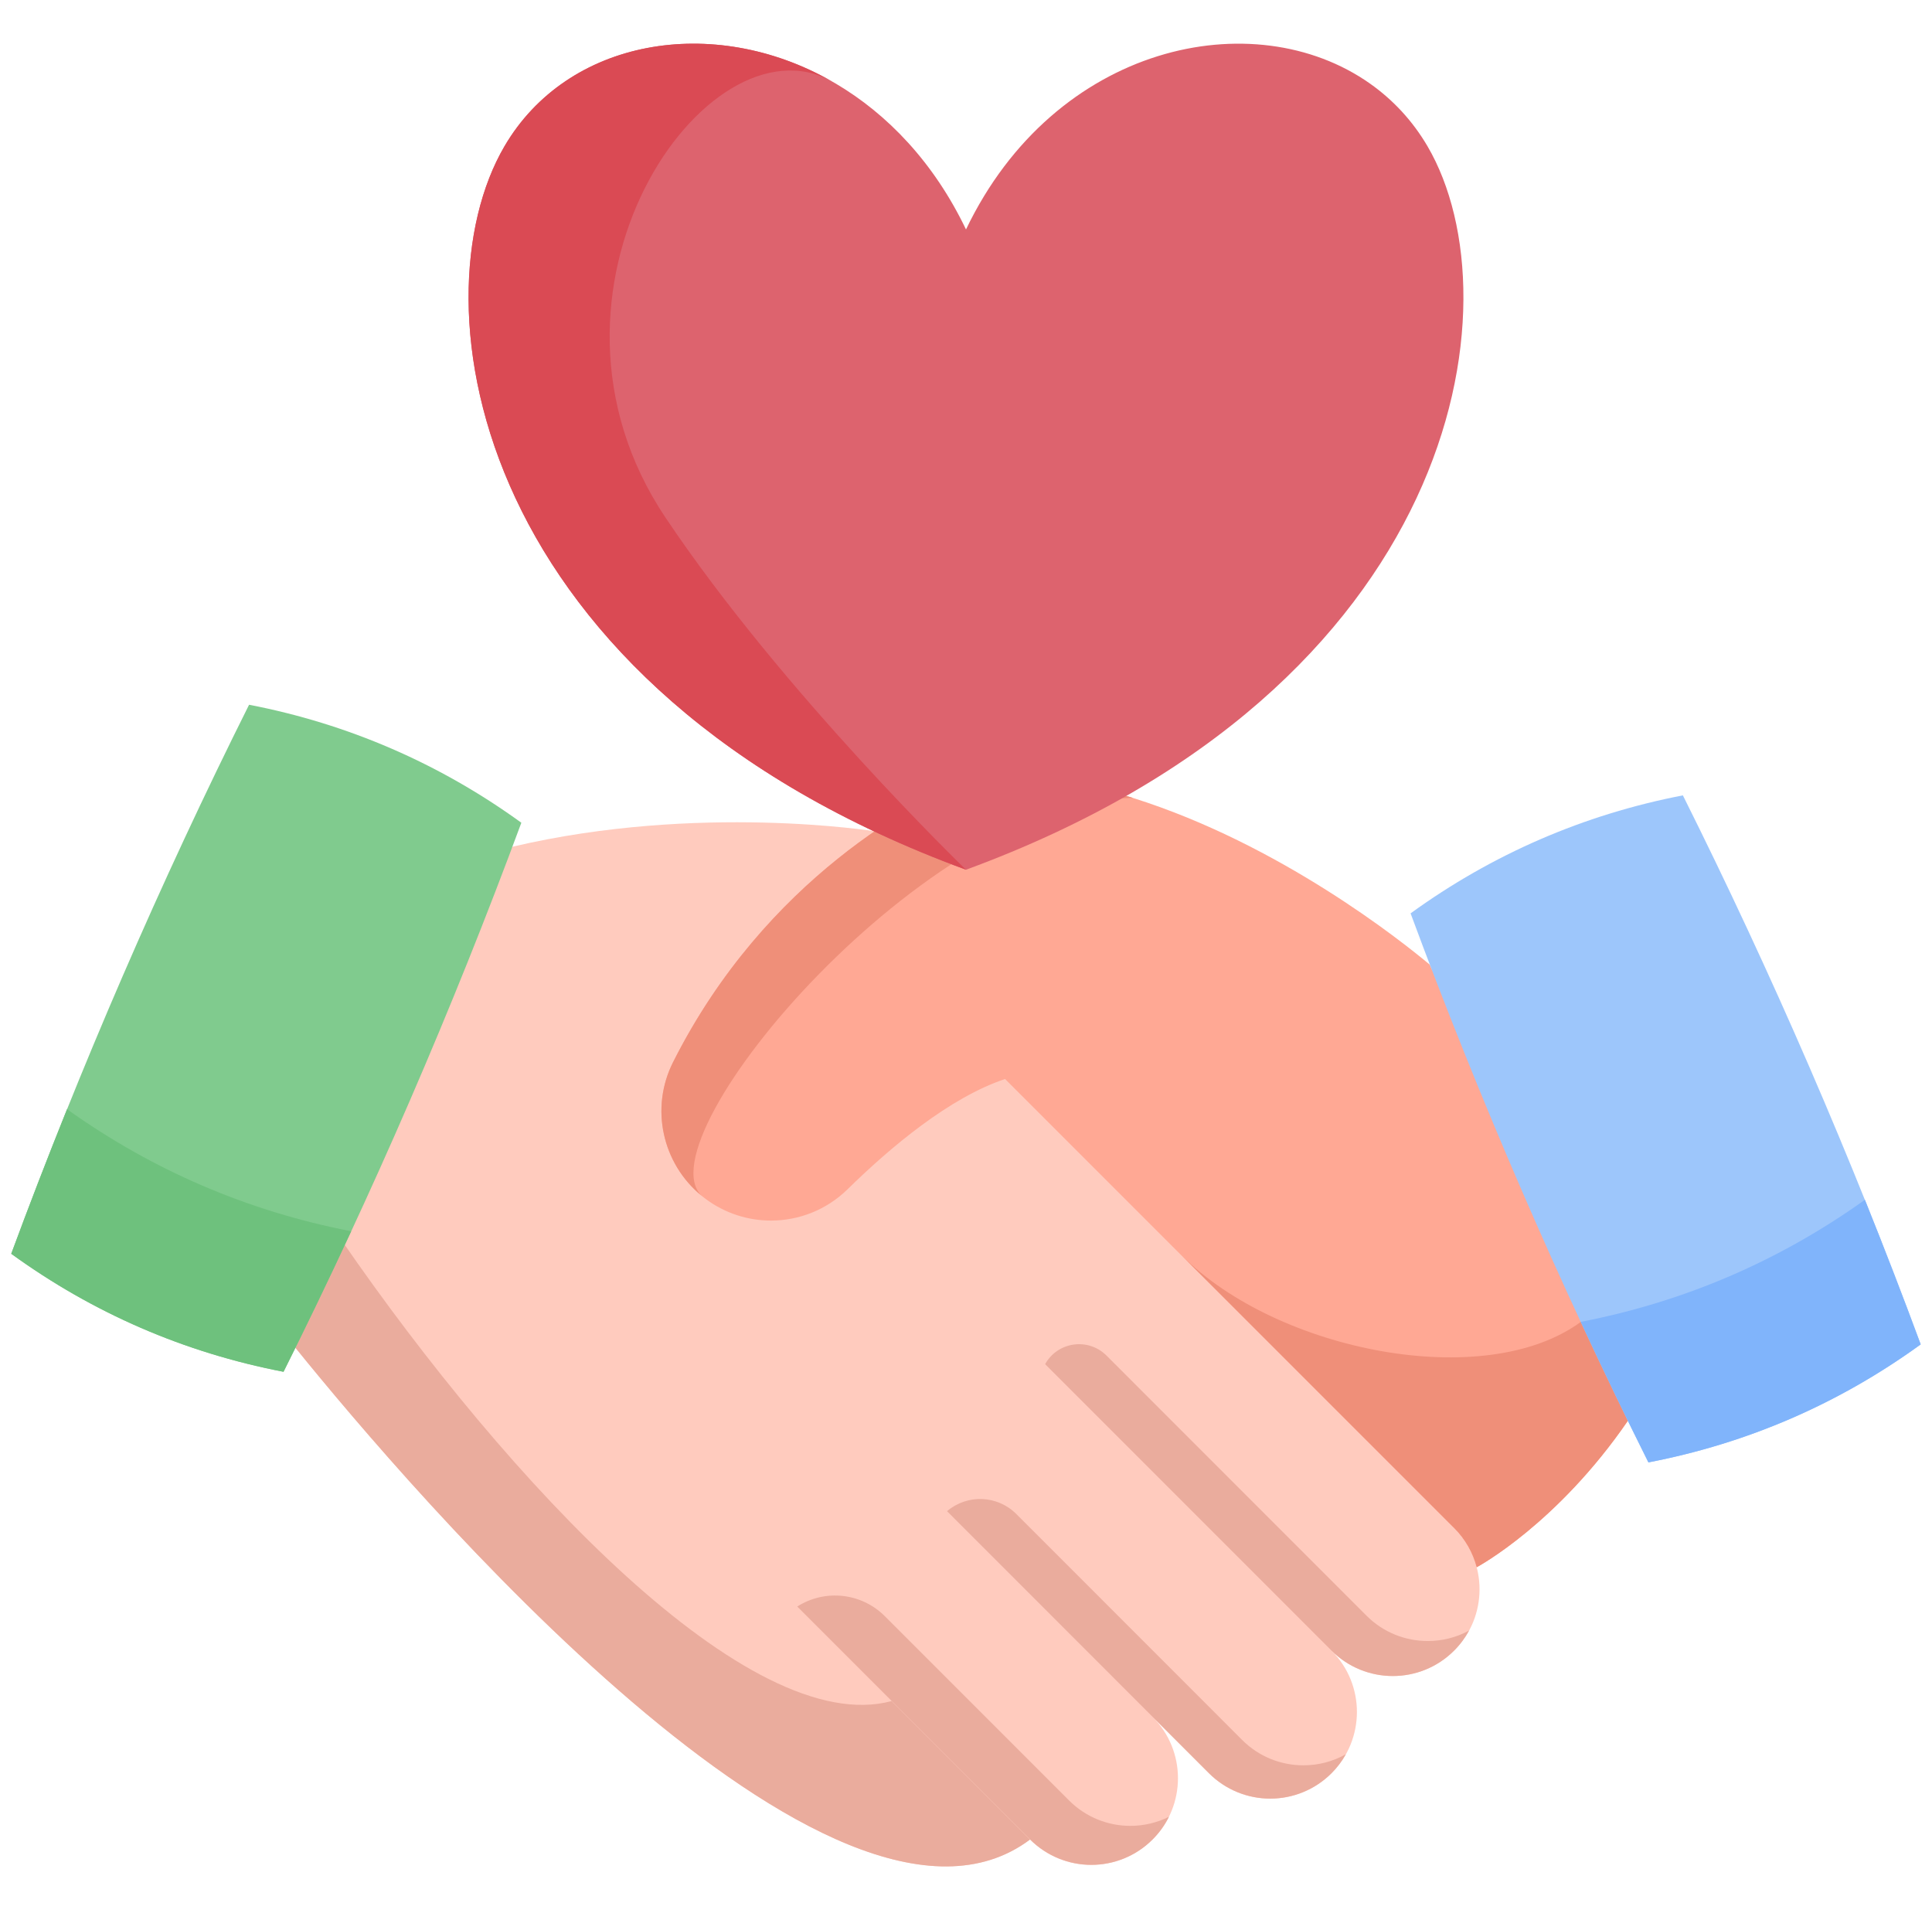 <svg width="86" height="85" viewBox="0 0 86 85" fill="none" xmlns="http://www.w3.org/2000/svg">
<g clip-path="url(#clip0_532_2656)">
<path d="M64.729 73.46C63.974 74.214 62.988 74.59 62.001 74.59C61.013 74.59 60.024 74.214 59.271 73.46C60.778 74.966 60.778 77.409 59.271 78.917C58.519 79.67 57.53 80.048 56.542 80.048C55.555 80.048 54.568 79.67 53.814 78.917L51.305 76.408C52.812 77.915 52.812 80.359 51.305 81.865C50.552 82.618 49.564 82.996 48.577 82.996C47.59 82.996 46.603 82.618 45.849 81.867V81.865H45.848C37.115 88.409 18.242 66.276 13.149 59.979L11.229 51.228L22.809 37.683C31.103 35.733 38.936 36.995 38.936 36.995L53.195 45.964L64.729 68.002C66.236 69.509 66.236 71.953 64.729 73.46Z" fill="#FFCBBE"/>
<path d="M45.85 81.867C37.117 88.411 18.244 66.278 13.151 59.981L15.216 55.215C22.631 65.969 33.363 77.409 39.688 75.704L45.85 81.867Z" fill="#EAAC9D"/>
<path d="M72.614 58.466C72.058 60.163 71.761 61.801 72.459 63.229V63.231C69.32 67.801 65.826 69.698 65.729 69.751C65.561 69.111 65.226 68.505 64.725 68.004L44.74 48.02C42.269 48.844 39.639 51.052 37.725 52.93C36.786 53.85 35.556 54.32 34.318 54.32C33.306 54.32 32.288 54.006 31.423 53.366C31.358 53.318 31.293 53.269 31.231 53.217C31.229 53.216 31.227 53.214 31.226 53.212C29.478 51.779 28.932 49.311 29.959 47.274C34.106 39.036 40.978 35.569 43.102 34.661C43.514 34.485 43.959 34.399 44.407 34.416C46.466 34.49 48.503 34.904 50.439 35.514C56.984 37.574 62.389 41.88 63.647 42.934C64.771 45.88 72.906 47.341 74.141 50.24C75.176 52.667 73.538 55.644 72.614 58.466Z" fill="#FFA894"/>
<path d="M72.465 63.226V63.228C69.326 67.797 65.832 69.694 65.735 69.747C65.567 69.108 65.232 68.502 64.731 68.001L52.608 55.879C56.874 60.144 66.102 61.967 70.369 58.827C70.941 58.408 71.712 58.312 72.62 58.463C72.064 60.159 71.767 61.798 72.465 63.226Z" fill="#EF8F79"/>
<path d="M31.226 53.212C29.478 51.779 28.932 49.311 29.959 47.274C34.106 39.036 40.978 35.569 43.102 34.661C43.514 34.485 43.959 34.399 44.407 34.416C46.466 34.49 48.503 34.904 50.439 35.514C41.351 35.52 28.558 50.59 31.226 53.212Z" fill="#EF8F79"/>
<path d="M65.392 72.567C65.219 72.887 64.997 73.188 64.727 73.458C63.973 74.212 62.986 74.589 61.999 74.589C61.011 74.589 60.022 74.212 59.27 73.458L46.522 60.71C47.08 59.707 48.442 59.517 49.254 60.328L60.826 71.902C61.578 72.656 62.567 73.032 63.555 73.032C64.188 73.032 64.821 72.878 65.392 72.567Z" fill="#EAAC9D"/>
<path d="M52.035 80.854C51.852 81.218 51.611 81.558 51.308 81.861C50.556 82.614 49.567 82.992 48.579 82.992C47.592 82.992 46.605 82.614 45.851 81.861L35.488 71.497C36.726 70.709 38.346 70.886 39.384 71.924L47.587 80.127C48.339 80.88 49.328 81.258 50.315 81.258C50.905 81.258 51.495 81.123 52.035 80.854Z" fill="#EAAC9D"/>
<path d="M59.909 78.07C59.741 78.373 59.528 78.656 59.271 78.913C58.517 79.666 57.53 80.044 56.543 80.044C55.555 80.044 54.566 79.666 53.813 78.913L42.156 67.253C43.058 66.486 44.399 66.539 45.237 67.377L52.784 74.925L55.291 77.434C56.045 78.188 57.032 78.564 58.021 78.564C58.672 78.564 59.324 78.4 59.909 78.07Z" fill="#EAAC9D"/>
<path d="M73.376 65.083C69.422 57.168 65.86 48.947 62.79 40.648C66.425 38.014 70.503 36.247 74.911 35.397C78.865 43.312 82.427 51.533 85.498 59.832C81.862 62.466 77.784 64.233 73.376 65.083Z" fill="#9DC6FB"/>
<path d="M85.497 59.83C81.846 62.478 77.806 64.228 73.377 65.082C72.342 63.01 71.339 60.925 70.365 58.829C74.979 57.932 79.195 56.122 83.014 53.395C83.872 55.528 84.7 57.673 85.497 59.83Z" fill="#80B4FB"/>
<path d="M12.621 61.051C8.213 60.2 4.135 58.433 0.5 55.799C3.57 47.501 7.132 39.279 11.087 31.364C15.494 32.214 19.572 33.981 23.207 36.615C20.137 44.914 16.576 53.135 12.621 61.051Z" fill="#80CB8E"/>
<path d="M0.5 55.797C4.152 58.445 8.191 60.195 12.621 61.049C13.655 58.977 14.658 56.892 15.632 54.796C11.018 53.899 6.802 52.089 2.983 49.363C2.125 51.495 1.297 53.64 0.5 55.797Z" fill="#6EC17D"/>
<path d="M43 38.706C20.979 30.623 18.398 13.438 22.457 6.508C25.258 1.725 31.723 0.601 37.016 3.612C37.022 3.615 37.029 3.619 37.035 3.624C37.084 3.651 37.134 3.68 37.183 3.709C37.19 3.713 37.197 3.717 37.205 3.721C39.506 5.08 41.572 7.23 43 10.212C46.956 1.952 55.813 0.071 60.985 3.721C62.002 4.439 62.876 5.37 63.543 6.508C67.601 13.438 65.021 30.623 43 38.706Z" fill="#DD636E"/>
<path d="M43 38.706C20.979 30.623 18.398 13.438 22.457 6.508C25.258 1.725 31.723 0.601 37.016 3.612C31.444 0.549 22.866 12.946 29.62 23.029C34.862 30.856 43 38.706 43 38.706Z" fill="#DA4A54"/>
</g>
<defs>
<clipPath id="clip0_532_2656">
<rect width="85" height="85" fill="white" transform="translate(0.5)"/>
</clipPath>
</defs>
</svg>
